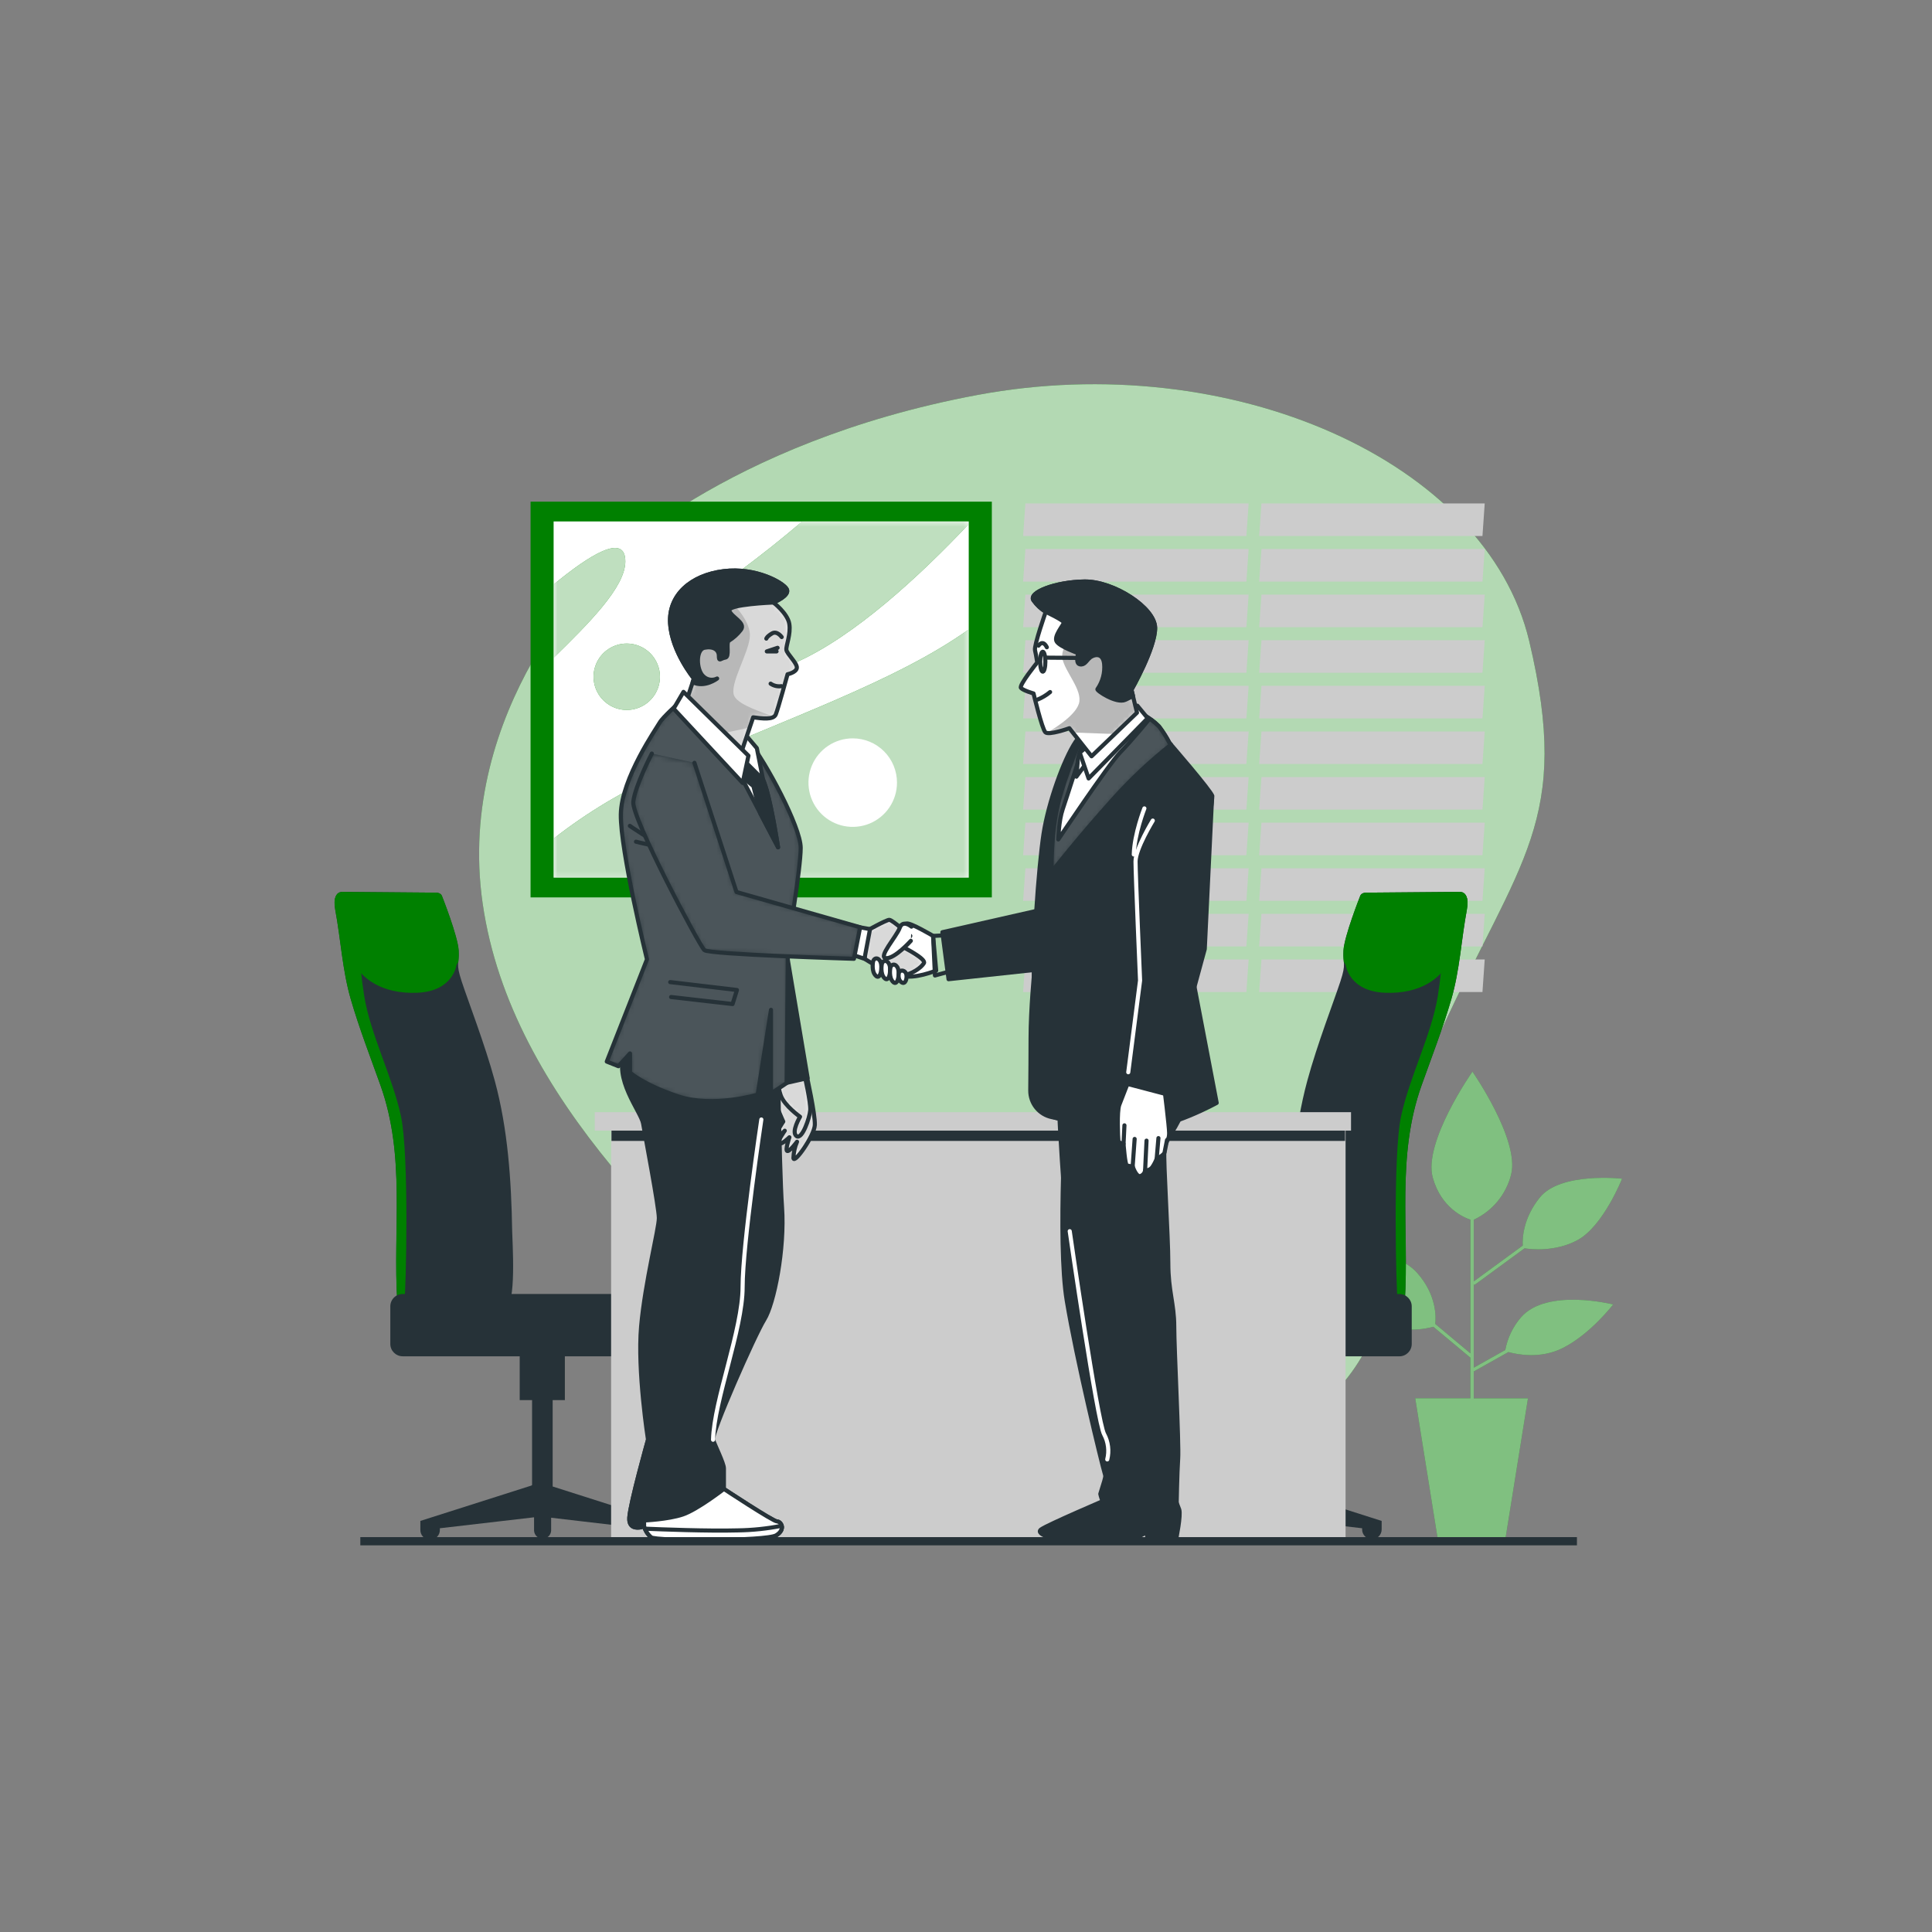 <svg width="376" height="376" viewBox="0 0 376 376" fill="none" xmlns="http://www.w3.org/2000/svg">
<rect x="0" y="0" width="376" height="376" fill="#808080" stroke="none"/>
<path d="M117.442 110.2C117.442 110.2 88.402 137.717 93.943 175.894C99.484 214.072 133.462 243.556 160.203 268.09C186.944 292.623 224.905 295.992 252.29 277.216C279.675 258.44 264.882 234.695 280.355 200.843C295.828 166.991 305.917 159.82 297.615 124.788C289.313 89.757 239.614 67.624 190.145 76.883C140.675 86.142 117.442 110.2 117.442 110.2Z" fill="#008000"/>
<path opacity="0.7" d="M117.442 110.2C117.442 110.2 88.402 137.717 93.943 175.894C99.484 214.072 133.462 243.556 160.203 268.09C186.944 292.623 224.905 295.992 252.29 277.216C279.675 258.44 264.882 234.695 280.355 200.843C295.828 166.991 305.917 159.82 297.615 124.788C289.313 89.757 239.614 67.624 190.145 76.883C140.675 86.142 117.442 110.2 117.442 110.2Z" fill="white"/>
<path d="M242.568 104.316H199.12L199.559 97.981H243.007L242.568 104.316Z" fill="#CCCCCC"/>
<path d="M242.568 113.189H199.12L199.559 106.855H243.007L242.568 113.189Z" fill="#CCCCCC"/>
<path d="M242.568 122.069H199.12L199.559 115.728H243.007L242.568 122.069Z" fill="#CCCCCC"/>
<path d="M242.568 130.943H199.12L199.559 124.602H243.007L242.568 130.943Z" fill="#CCCCCC"/>
<path d="M242.568 139.816H199.12L199.559 133.475H243.007L242.568 139.816Z" fill="#CCCCCC"/>
<path d="M242.568 148.69H199.12L199.559 142.355H243.007L242.568 148.69Z" fill="#CCCCCC"/>
<path d="M242.568 157.563H199.12L199.559 151.229H243.007L242.568 157.563Z" fill="#CCCCCC"/>
<path d="M242.568 166.443H199.12L199.559 160.102H243.007L242.568 166.443Z" fill="#CCCCCC"/>
<path d="M242.568 175.317H199.12L199.559 168.976H243.007L242.568 175.317Z" fill="#CCCCCC"/>
<path d="M242.568 184.19H199.12L199.559 177.849H243.007L242.568 184.19Z" fill="#CCCCCC"/>
<path d="M242.568 193.064H199.12L199.559 186.723H243.007L242.568 193.064Z" fill="#CCCCCC"/>
<path d="M288.512 104.316H245.059L245.498 97.981H288.951L288.512 104.316Z" fill="#CCCCCC"/>
<path d="M288.512 113.19H245.059L245.498 106.855H288.951L288.512 113.19Z" fill="#CCCCCC"/>
<path d="M288.512 122.069H245.059L245.498 115.728H288.951L288.512 122.069Z" fill="#CCCCCC"/>
<path d="M288.512 130.943H245.059L245.498 124.602H288.951L288.512 130.943Z" fill="#CCCCCC"/>
<path d="M288.512 139.816H245.059L245.498 133.475H288.951L288.512 139.816Z" fill="#CCCCCC"/>
<path d="M288.512 148.69H245.059L245.498 142.355H288.951L288.512 148.69Z" fill="#CCCCCC"/>
<path d="M288.512 157.564H245.059L245.498 151.229H288.951L288.512 157.564Z" fill="#CCCCCC"/>
<path d="M288.512 166.443H245.059L245.498 160.102H288.951L288.512 166.443Z" fill="#CCCCCC"/>
<path d="M288.512 175.317H245.059L245.498 168.976H288.951L288.512 175.317Z" fill="#CCCCCC"/>
<path d="M288.512 184.19H245.059L245.498 177.849H288.951L288.512 184.19Z" fill="#CCCCCC"/>
<path d="M288.512 193.064H245.059L245.498 186.723H288.951L288.512 193.064Z" fill="#CCCCCC"/>
<path d="M193.027 97.632H103.256V174.649H193.027V97.632Z" fill="#008000"/>
<path d="M188.533 101.482H107.744V170.799H188.533V101.482Z" fill="white"/>
<mask id="mask0_2541_4951" style="mask-type:luminance" maskUnits="userSpaceOnUse" x="107" y="101" width="82" height="70">
<path d="M188.533 101.482H107.744V170.799H188.533V101.482Z" fill="white"/>
</mask>
<g mask="url(#mask0_2541_4951)">
<path d="M188.533 122.496C174.004 132.832 153.195 139.69 129.053 150.465C121.446 153.805 114.287 158.086 107.744 163.206V170.805H188.533V122.496Z" fill="#008000"/>
<path d="M188.533 101.482H156.113C152.503 104.569 148.238 108.016 143.196 111.709C124.745 125.239 132.741 138.782 154.885 128.927C166.25 123.88 178.901 112.191 188.533 102.006V101.482Z" fill="#008000"/>
<path d="M121.7 109.255C121.7 103.606 114.668 108.052 107.773 113.731V127.995C114.481 121.413 121.7 114.308 121.7 109.255Z" fill="#008000"/>
<path d="M128.439 131.707C128.439 132.985 128.06 134.234 127.35 135.296C126.64 136.359 125.631 137.187 124.45 137.676C123.27 138.165 121.971 138.293 120.717 138.044C119.464 137.794 118.313 137.179 117.409 136.275C116.505 135.372 115.89 134.221 115.641 132.967C115.391 131.714 115.519 130.415 116.008 129.234C116.497 128.053 117.326 127.044 118.388 126.334C119.451 125.624 120.7 125.245 121.978 125.245C123.691 125.245 125.335 125.926 126.547 127.138C127.758 128.35 128.439 129.993 128.439 131.707Z" fill="#008000"/>
<path opacity="0.75" d="M188.533 122.496C174.004 132.832 153.195 139.69 129.053 150.465C121.446 153.805 114.287 158.086 107.744 163.206V170.805H188.533V122.496Z" fill="white"/>
<path opacity="0.75" d="M188.533 101.482H156.113C152.503 104.569 148.238 108.016 143.196 111.709C124.745 125.239 132.741 138.782 154.885 128.927C166.25 123.88 178.901 112.191 188.533 102.006V101.482Z" fill="white"/>
<g opacity="0.75">
<path d="M121.701 109.255C121.701 103.606 114.669 108.052 107.774 113.731V127.995C114.482 121.413 121.701 114.308 121.701 109.255Z" fill="white"/>
</g>
<path opacity="0.75" d="M128.439 131.707C128.439 132.985 128.06 134.234 127.35 135.296C126.64 136.359 125.631 137.187 124.45 137.676C123.27 138.165 121.971 138.293 120.717 138.044C119.464 137.794 118.313 137.179 117.409 136.275C116.505 135.372 115.89 134.221 115.641 132.967C115.391 131.714 115.519 130.415 116.008 129.234C116.497 128.053 117.326 127.044 118.388 126.334C119.451 125.624 120.7 125.245 121.978 125.245C123.691 125.245 125.335 125.926 126.547 127.138C127.758 128.35 128.439 129.993 128.439 131.707Z" fill="white"/>
</g>
<path d="M174.57 152.312C174.57 154.016 174.064 155.682 173.117 157.098C172.17 158.515 170.825 159.619 169.25 160.271C167.676 160.923 165.943 161.093 164.272 160.761C162.601 160.428 161.066 159.607 159.861 158.401C158.656 157.196 157.836 155.66 157.505 153.989C157.173 152.317 157.344 150.585 157.997 149.011C158.65 147.437 159.755 146.091 161.173 145.146C162.59 144.2 164.257 143.695 165.961 143.697C167.092 143.697 168.212 143.92 169.257 144.353C170.302 144.786 171.251 145.42 172.05 146.22C172.85 147.02 173.484 147.97 173.916 149.015C174.348 150.06 174.57 151.181 174.57 152.312Z" fill="white"/>
<path d="M296.008 256.382C294.447 258.193 293.393 260.385 292.952 262.735L286.822 266.17V249.927L286.942 250.09L296.706 242.943C297.94 243.135 302.68 243.677 307 241.348C312.017 238.647 315.681 229.395 315.681 229.395C315.681 229.395 303.721 228.041 299.672 233.058C296.387 237.125 296.273 241.066 296.351 242.407L286.822 249.38V237.378C288.607 236.547 290.184 235.329 291.44 233.813C292.696 232.297 293.599 230.521 294.083 228.613C295.816 221.863 286.563 208.561 286.563 208.561C286.563 208.561 276.938 222.254 278.845 229.196C280.481 235.074 284.861 236.939 286.178 237.372V263.391L279.32 257.658C279.476 256.286 279.603 251.997 275.783 247.701C271.15 242.492 258.812 242.889 258.812 242.889C258.812 242.889 264.015 253.302 268.437 256.773C272.311 259.781 277.66 258.578 278.947 258.211L286.166 264.227V272.138H275.428L279.813 299.547H292.97L297.368 272.144H286.822V266.91L293.56 263.132C295.196 263.59 299.774 264.528 304.106 262.362C309.52 259.661 313.942 253.874 313.942 253.874C313.942 253.874 301.026 250.595 296.008 256.382Z" fill="#008000"/>
<path opacity="0.5" d="M296.008 256.382C294.447 258.193 293.393 260.385 292.952 262.735L286.822 266.17V249.927L286.942 250.09L296.706 242.943C297.94 243.135 302.68 243.677 307 241.348C312.017 238.647 315.681 229.395 315.681 229.395C315.681 229.395 303.721 228.041 299.672 233.058C296.387 237.125 296.273 241.066 296.351 242.407L286.822 249.38V237.378C288.607 236.547 290.184 235.329 291.44 233.813C292.696 232.297 293.599 230.521 294.083 228.613C295.816 221.863 286.563 208.561 286.563 208.561C286.563 208.561 276.938 222.254 278.845 229.196C280.481 235.074 284.861 236.939 286.178 237.372V263.391L279.32 257.658C279.476 256.286 279.603 251.997 275.783 247.701C271.15 242.492 258.812 242.889 258.812 242.889C258.812 242.889 264.015 253.302 268.437 256.773C272.311 259.781 277.66 258.578 278.947 258.211L286.166 264.227V272.138H275.428L279.813 299.547H292.97L297.368 272.144H286.822V266.91L293.56 263.132C295.196 263.59 299.774 264.528 304.106 262.362C309.52 259.661 313.942 253.874 313.942 253.874C313.942 253.874 301.026 250.595 296.008 256.382Z" fill="white"/>
<path d="M283.849 173.572L266.144 173.723C266.144 173.723 264.941 173.572 264.682 174.45C264.682 174.45 261.608 182.211 261.464 184.991C261.319 187.77 262.065 187.331 260.862 191.007C259.659 194.682 256.326 203.297 254.425 210.324C251.868 219.763 251.201 229.786 251.038 239.532C251.038 241.096 250.076 254.572 252.512 254.572C254.533 254.572 273.165 257.044 273.388 253.453C274.284 239.135 271.697 225.147 276.666 211.226C278.597 205.812 280.811 200.109 282.454 194.454C284.096 188.799 284.379 182.915 285.462 177.128C286.19 173.133 283.849 173.572 283.849 173.572Z" fill="#263238"/>
<path d="M285.588 175.329C285.413 173.283 283.849 173.572 283.849 173.572L266.144 173.723C266.144 173.723 264.941 173.572 264.682 174.451C264.682 174.451 261.608 182.211 261.464 184.991C261.42 185.725 261.44 186.462 261.524 187.192L261.897 187.794C261.897 187.794 262.498 192.914 269.507 193.208C276.516 193.503 280.486 190.279 281.948 187.192C283.41 184.106 284 179.143 285.167 176.213C285.292 175.912 285.433 175.616 285.588 175.329Z" fill="#008000"/>
<path d="M281.479 181.044C280.276 185.321 281.004 186.507 279.819 193.87C278.634 201.234 274.356 209.512 272.69 217.146C271.023 224.78 271.745 251.582 271.98 252.773C272.073 253.404 272.107 254.042 272.082 254.68C272.882 254.379 273.364 253.97 273.4 253.41C274.296 239.092 271.709 225.105 276.679 211.184C278.61 205.77 280.824 200.067 282.466 194.412C284.108 188.757 284.391 182.873 285.474 177.085C285.925 174.679 285.215 173.891 284.596 173.656C283.25 175.978 282.203 178.46 281.479 181.044Z" fill="#008000"/>
<path d="M247.279 289.11L247.158 289.013V272.481H249.535V262.031H240.751V272.481H243.121V289.296L222.102 295.998V297.658C222.102 298.162 222.302 298.646 222.658 299.003C223.015 299.359 223.498 299.559 224.003 299.559C224.507 299.559 224.99 299.359 225.347 299.003C225.703 298.646 225.904 298.162 225.904 297.658V297.424L243.482 295.378V297.899C243.482 298.339 243.657 298.762 243.969 299.073C244.28 299.384 244.702 299.559 245.143 299.559C245.583 299.559 246.006 299.384 246.317 299.073C246.628 298.762 246.803 298.339 246.803 297.899V295.294L265.092 297.424V297.658C265.092 298.162 265.292 298.646 265.649 299.003C266.005 299.359 266.489 299.559 266.993 299.559C267.497 299.559 267.981 299.359 268.337 299.003C268.694 298.646 268.894 298.162 268.894 297.658V295.998L247.279 289.11Z" fill="#263238"/>
<path d="M272.341 251.84H220.14C218.811 251.84 217.733 252.918 217.733 254.247V261.556C217.733 262.885 218.811 263.963 220.14 263.963H272.341C273.67 263.963 274.747 262.885 274.747 261.556V254.247C274.747 252.918 273.67 251.84 272.341 251.84Z" fill="#263238"/>
<path d="M66.859 173.572L84.564 173.723C84.564 173.723 85.767 173.572 86.032 174.45C86.032 174.45 89.106 182.211 89.25 184.991C89.395 187.77 88.649 187.331 89.852 191.007C91.055 194.682 94.388 203.297 96.289 210.324C98.852 219.763 99.514 229.786 99.676 239.532C99.676 241.096 100.639 254.572 98.202 254.572C96.187 254.572 77.555 257.044 77.327 253.453C76.436 239.135 79.017 225.147 74.048 211.226C72.117 205.812 69.903 200.109 68.267 194.454C66.63 188.799 66.341 182.915 65.259 177.128C64.549 173.133 66.859 173.572 66.859 173.572Z" fill="#263238"/>
<path d="M65.15 175.329C65.325 173.283 66.883 173.572 66.883 173.572L84.588 173.723C84.588 173.723 85.791 173.572 86.056 174.451C86.056 174.451 89.13 182.211 89.275 184.991C89.314 185.725 89.292 186.462 89.208 187.192L88.835 187.794C88.835 187.794 88.234 192.914 81.225 193.208C74.216 193.503 70.228 190.279 68.76 187.186C67.292 184.094 66.715 179.137 65.541 176.207C65.428 175.907 65.298 175.614 65.15 175.329Z" fill="#008000"/>
<path d="M69.229 181.044C70.432 185.321 69.704 186.507 70.889 193.87C72.074 201.234 76.358 209.512 78.018 217.146C79.678 224.78 78.987 251.582 78.728 252.773C78.638 253.404 78.603 254.042 78.626 254.68C77.832 254.379 77.344 253.97 77.308 253.41C76.418 239.092 78.999 225.105 74.029 211.184C72.098 205.77 69.884 200.067 68.248 194.412C66.612 188.757 66.323 182.873 65.24 177.085C64.795 174.679 65.505 173.891 66.118 173.656C67.465 175.977 68.51 178.459 69.229 181.044Z" fill="#008000"/>
<path d="M103.43 289.11L103.55 289.013V272.481H101.144V262.031H109.933V272.481H107.557V289.296L128.577 295.998V297.658C128.577 298.162 128.377 298.646 128.02 299.003C127.664 299.359 127.18 299.559 126.676 299.559C126.172 299.559 125.688 299.359 125.332 299.003C124.975 298.646 124.775 298.162 124.775 297.658V297.424L107.262 295.378V297.899C107.237 298.323 107.051 298.721 106.741 299.012C106.432 299.303 106.024 299.465 105.599 299.465C105.174 299.465 104.766 299.303 104.457 299.012C104.147 298.721 103.961 298.323 103.936 297.899V295.294L85.605 297.424V297.658C85.619 297.916 85.581 298.175 85.492 298.418C85.403 298.661 85.266 298.883 85.088 299.071C84.911 299.259 84.696 299.409 84.459 299.511C84.221 299.613 83.965 299.666 83.707 299.666C83.448 299.666 83.192 299.613 82.955 299.511C82.717 299.409 82.503 299.259 82.325 299.071C82.147 298.883 82.01 298.661 81.921 298.418C81.832 298.175 81.794 297.916 81.809 297.658V295.998L103.43 289.11Z" fill="#263238"/>
<path d="M78.367 263.957H130.568C131.897 263.957 132.975 262.879 132.975 261.55V254.241C132.975 252.912 131.897 251.834 130.568 251.834H78.367C77.038 251.834 75.961 252.912 75.961 254.241V261.55C75.961 262.879 77.038 263.957 78.367 263.957Z" fill="#263238"/>
<path d="M261.873 217.796H118.933V299.95H261.873V217.796Z" fill="#CCCCCC"/>
<path d="M261.766 219.769H119.006V222.043H261.766V219.769Z" fill="#263238"/>
<path d="M262.932 216.448H115.751V220.04H262.932V216.448Z" fill="#CCCCCC"/>
<path d="M156.991 209.313C156.991 209.313 158.675 216.839 158.579 218.939C158.483 221.038 154.518 226.663 154.416 225.376C154.45 224.285 154.686 223.21 155.114 222.206C155.114 222.206 153.724 224.089 153.231 224.01C152.737 223.932 153.628 221.333 153.628 221.333C153.628 221.333 152.142 222.819 151.643 222.536C151.143 222.254 152.731 220.058 152.731 220.058C152.731 220.058 150.927 221.941 150.854 221.345C150.782 220.75 152.437 218.277 152.437 218.277C152.437 218.277 150.752 214.71 150.632 213.224C150.643 212.186 150.989 211.179 151.618 210.354L156.991 209.313Z" fill="white"/>
<mask id="mask1_2541_4951" style="mask-type:luminance" maskUnits="userSpaceOnUse" x="150" y="209" width="9" height="17">
<path d="M156.99 209.313C156.99 209.313 158.674 216.839 158.578 218.939C158.482 221.038 154.517 226.663 154.415 225.376C154.449 224.285 154.685 223.21 155.113 222.205C155.113 222.205 153.723 224.088 153.23 224.01C152.736 223.932 153.627 221.333 153.627 221.333C153.627 221.333 152.141 222.819 151.642 222.536C151.142 222.254 152.73 220.058 152.73 220.058C152.73 220.058 150.926 221.941 150.853 221.345C150.781 220.75 152.436 218.277 152.436 218.277C152.436 218.277 150.751 214.709 150.631 213.224C150.642 212.186 150.988 211.179 151.617 210.354L156.99 209.313Z" fill="white"/>
</mask>
<g mask="url(#mask1_2541_4951)">
<path d="M156.99 209.313C156.99 209.313 158.674 216.839 158.578 218.939C158.482 221.038 154.517 226.663 154.415 225.376C154.449 224.285 154.685 223.21 155.113 222.205C155.113 222.205 153.723 224.088 153.23 224.01C152.736 223.932 153.627 221.333 153.627 221.333C153.627 221.333 152.141 222.819 151.642 222.536C151.142 222.254 152.73 220.058 152.73 220.058C152.73 220.058 150.926 221.941 150.853 221.345C150.781 220.75 152.436 218.277 152.436 218.277C152.436 218.277 150.751 214.709 150.631 213.224C150.642 212.186 150.988 211.179 151.617 210.354L156.99 209.313Z" fill="#D9D9D9"/>
</g>
<path d="M156.991 209.313C156.991 209.313 158.675 216.839 158.579 218.939C158.483 221.038 154.518 226.663 154.416 225.376C154.45 224.285 154.686 223.21 155.114 222.206C155.114 222.206 153.724 224.089 153.231 224.01C152.737 223.932 153.628 221.333 153.628 221.333C153.628 221.333 152.142 222.819 151.643 222.536C151.143 222.254 152.731 220.058 152.731 220.058C152.731 220.058 150.927 221.941 150.854 221.345C150.782 220.75 152.437 218.277 152.437 218.277C152.437 218.277 150.752 214.71 150.632 213.224C150.643 212.186 150.989 211.179 151.618 210.354L156.991 209.313Z" stroke="#263238" stroke-width="0.8" stroke-linecap="round" stroke-linejoin="round"/>
<path d="M156.593 209.313C156.593 209.313 157.797 214.565 157.688 216.051C157.58 217.537 156.1 221.893 155.011 221.099C153.922 220.304 155.703 217.339 155.703 217.339C155.703 217.339 152.647 215.191 151.943 213.175C151.239 211.16 151.642 210.306 151.642 210.306L156.593 209.313Z" fill="white"/>
<mask id="mask2_2541_4951" style="mask-type:luminance" maskUnits="userSpaceOnUse" x="151" y="209" width="7" height="13">
<path d="M156.593 209.313C156.593 209.313 157.797 214.565 157.688 216.051C157.58 217.537 156.1 221.893 155.011 221.099C153.922 220.304 155.703 217.339 155.703 217.339C155.703 217.339 152.647 215.191 151.943 213.175C151.239 211.16 151.642 210.306 151.642 210.306L156.593 209.313Z" fill="white"/>
</mask>
<g mask="url(#mask2_2541_4951)">
<path d="M156.593 209.313C156.593 209.313 157.797 214.565 157.688 216.051C157.58 217.537 156.1 221.893 155.011 221.099C153.922 220.304 155.703 217.339 155.703 217.339C155.703 217.339 152.647 215.191 151.943 213.175C151.239 211.16 151.642 210.306 151.642 210.306L156.593 209.313Z" fill="#D9D9D9"/>
</g>
<path d="M156.593 209.313C156.593 209.313 157.797 214.565 157.688 216.051C157.58 217.537 156.1 221.893 155.011 221.099C153.922 220.304 155.703 217.339 155.703 217.339C155.703 217.339 152.647 215.191 151.943 213.175C151.239 211.16 151.642 210.306 151.642 210.306L156.593 209.313Z" stroke="#263238" stroke-width="0.8" stroke-linecap="round" stroke-linejoin="round"/>
<path d="M152.966 184.702L157.184 209.818L151.24 211.16L145.296 191.795L152.966 184.702Z" fill="#263238" stroke="#263238" stroke-width="0.8" stroke-linecap="round" stroke-linejoin="round"/>
<path d="M151.239 196.974C151.239 196.974 151.624 226.886 152.195 234.941C152.767 242.997 150.661 253.735 148.748 256.803C146.835 259.872 138.388 279.063 138.774 280.2C139.159 281.337 140.885 284.802 140.885 285.758V289.783C140.885 289.783 150.469 296.112 151.239 296.112C152.009 296.112 152.965 297.646 151.046 298.801C149.127 299.956 127.65 299.95 126.693 299.18C126.062 298.614 125.598 297.886 125.352 297.075C125.352 297.075 122.284 298.224 122.476 295.348C122.669 292.472 126.116 280.2 126.116 280.2C126.116 280.2 124.01 266.772 124.774 258.145C125.538 249.518 128.227 239.159 128.227 237.053C128.227 234.947 125.544 220.942 125.159 218.644C124.774 216.346 119.215 209.818 121.706 204.645C124.197 199.471 126.116 191.217 126.886 190.645C127.656 190.074 138.009 189.683 142.227 190.645C146.444 191.608 151.046 191.602 151.239 196.974Z" fill="#263238" stroke="#263238" stroke-width="0.8" stroke-linecap="round" stroke-linejoin="round"/>
<path d="M132.228 136.682C132.228 136.682 128.95 139.618 128.384 140.634C127.819 141.651 120.936 151.463 120.822 158.478C120.708 165.493 125.912 186.705 125.912 186.705L118.091 206.6L120.353 207.502L122.609 205.018V208.748C122.609 208.748 125.208 211.118 131.982 213.374C138.756 215.63 147.455 213.037 147.455 213.037L150.048 196.529V212.814L153.098 210.781L153.345 183.661C153.345 183.661 155.829 169.096 155.829 165.011C155.829 160.926 148.941 148.167 145.891 144.461C142.841 140.755 137.757 137.687 136.265 136.556C134.773 135.425 132.228 136.682 132.228 136.682Z" fill="#263238"/>
<mask id="mask3_2541_4951" style="mask-type:luminance" maskUnits="userSpaceOnUse" x="118" y="136" width="38" height="79">
<path d="M132.228 136.682C132.228 136.682 128.95 139.618 128.384 140.634C127.819 141.651 120.936 151.463 120.822 158.478C120.708 165.493 125.912 186.705 125.912 186.705L118.091 206.6L120.353 207.502L122.609 205.018V208.748C122.609 208.748 125.208 211.118 131.982 213.374C138.756 215.63 147.455 213.037 147.455 213.037L150.048 196.529V212.814L153.098 210.781L153.345 183.661C153.345 183.661 155.829 169.096 155.829 165.011C155.829 160.926 148.941 148.167 145.891 144.461C142.841 140.755 137.757 137.687 136.265 136.556C134.773 135.425 132.228 136.682 132.228 136.682Z" fill="white"/>
</mask>
<g mask="url(#mask3_2541_4951)">
<path opacity="0.17" d="M132.228 136.682C132.228 136.682 128.95 139.618 128.384 140.634C127.819 141.651 120.936 151.463 120.822 158.478C120.708 165.493 125.912 186.705 125.912 186.705L118.091 206.6L120.353 207.502L122.609 205.018V208.748C122.609 208.748 125.208 211.118 131.982 213.374C138.756 215.63 147.455 213.037 147.455 213.037L150.048 196.529V212.814L153.098 210.781L153.345 183.661C153.345 183.661 155.829 169.096 155.829 165.011C155.829 160.926 148.941 148.167 145.891 144.461C142.841 140.755 137.757 137.687 136.265 136.556C134.773 135.425 132.228 136.682 132.228 136.682Z" fill="white"/>
<path d="M122.579 160.728C122.579 160.728 126.682 163.634 129.413 164.656" stroke="#263238" stroke-width="0.8" stroke-linecap="round" stroke-linejoin="round"/>
<path d="M123.776 163.808C123.776 163.808 128.391 165.011 130.779 165.011" stroke="#263238" stroke-width="0.8" stroke-linecap="round" stroke-linejoin="round"/>
<path d="M130.441 191.133L143.424 192.673L142.57 195.404L130.61 194.039" stroke="#263238" stroke-width="0.8" stroke-linecap="round" stroke-linejoin="round"/>
</g>
<path d="M132.228 136.682C132.228 136.682 128.95 139.618 128.384 140.634C127.819 141.651 120.936 151.463 120.822 158.478C120.708 165.493 125.912 186.705 125.912 186.705L118.091 206.6L120.353 207.502L122.609 205.018V208.748C122.609 208.748 125.208 211.118 131.982 213.374C138.756 215.63 147.455 213.037 147.455 213.037L150.048 196.529V212.814L153.098 210.781L153.345 183.661C153.345 183.661 155.829 169.096 155.829 165.011C155.829 160.926 148.941 148.167 145.891 144.461C142.841 140.755 137.757 137.687 136.265 136.556C134.773 135.425 132.228 136.682 132.228 136.682Z" stroke="#263238" stroke-width="0.8" stroke-linecap="round" stroke-linejoin="round"/>
<path d="M131.549 137.338L144.086 150.892L151.426 164.897C151.426 164.897 149.843 154.507 148.49 151.662C147.136 148.816 141.036 141.766 140.35 140.183C139.664 138.601 131.549 137.338 131.549 137.338Z" fill="white" stroke="#263238" stroke-width="0.8" stroke-linecap="round" stroke-linejoin="round"/>
<path d="M147.954 158.291L151.425 164.909C151.425 164.909 150.349 157.828 149.206 153.767L148.49 151.692C147.529 150.006 146.438 148.397 145.229 146.879L143.262 146.488L144.086 150.916L146.625 152.991L147.954 158.291Z" fill="#263238" stroke="#263238" stroke-width="0.8" stroke-linecap="round" stroke-linejoin="round"/>
<path d="M144.609 142.445L145.259 143.197L147.298 145.604L148.501 151.716L143.273 146.5C143.273 146.5 143.959 143.354 144.609 142.445Z" fill="white" stroke="#263238" stroke-width="0.8" stroke-linecap="round" stroke-linejoin="round"/>
<path d="M150.523 117.256C150.523 117.256 153.266 119.362 153.609 121.395C153.952 123.429 152.929 125.691 153.043 126.479C153.158 127.267 155.185 129.078 155.077 129.98C154.968 130.883 153.272 131.219 153.272 131.219C153.272 131.219 151.431 137.921 150.98 139.04C150.529 140.159 148.267 139.828 146.576 139.606L143.526 148.63L133.467 136.796L135.049 132.05C135.049 132.05 130.76 126.858 130.417 121.323C130.074 115.788 134.484 111.95 140.807 111.162C147.13 110.374 152.442 113.418 153.115 114.663C153.789 115.909 150.523 117.256 150.523 117.256Z" fill="white"/>
<mask id="mask4_2541_4951" style="mask-type:luminance" maskUnits="userSpaceOnUse" x="130" y="111" width="26" height="38">
<path d="M150.524 117.256C150.524 117.256 153.267 119.362 153.61 121.395C153.953 123.429 152.93 125.691 153.044 126.479C153.159 127.267 155.186 129.078 155.078 129.98C154.969 130.883 153.273 131.22 153.273 131.22C153.273 131.22 151.432 137.921 150.981 139.04C150.53 140.159 148.268 139.828 146.577 139.606L143.527 148.63L133.468 136.796L135.05 132.05C135.05 132.05 130.761 126.858 130.418 121.323C130.075 115.788 134.485 111.95 140.808 111.162C147.131 110.374 152.443 113.418 153.116 114.664C153.79 115.909 150.524 117.256 150.524 117.256Z" fill="white"/>
</mask>
<g mask="url(#mask4_2541_4951)">
<path d="M150.523 117.256C150.523 117.256 153.266 119.362 153.609 121.395C153.952 123.429 152.929 125.691 153.043 126.479C153.158 127.267 155.185 129.078 155.077 129.98C154.968 130.883 153.272 131.22 153.272 131.22C153.272 131.22 151.431 137.921 150.98 139.04C150.529 140.159 148.267 139.828 146.576 139.606L143.526 148.63L133.467 136.796L135.049 132.05C135.049 132.05 130.76 126.858 130.417 121.323C130.074 115.788 134.484 111.95 140.807 111.162C147.13 110.374 152.442 113.418 153.115 114.664C153.789 115.909 150.523 117.256 150.523 117.256Z" fill="#D9D9D9"/>
<path d="M138.804 143.089C140.5 142.746 143.346 142.157 145.909 141.579L146.57 139.618C147.978 139.804 149.783 140.069 150.601 139.498C148.676 138.703 143.911 137.314 142.937 135.527C141.733 133.307 145.945 126.846 145.945 123.615C145.945 120.385 141.908 116.751 141.908 116.751C139.965 114.904 136.421 114.345 133.275 114.345C132.285 115.209 131.509 116.293 131.01 117.51C130.511 118.726 130.302 120.042 130.399 121.353C130.742 126.888 135.032 132.08 135.032 132.08L133.449 136.826L138.804 143.089Z" fill="#B8B8B8"/>
</g>
<path d="M150.523 117.256C150.523 117.256 153.266 119.362 153.609 121.395C153.952 123.429 152.929 125.691 153.043 126.479C153.158 127.267 155.185 129.078 155.077 129.98C154.968 130.883 153.272 131.219 153.272 131.219C153.272 131.219 151.431 137.921 150.98 139.04C150.529 140.159 148.267 139.828 146.576 139.606L143.526 148.63L133.467 136.796L135.049 132.05C135.049 132.05 130.76 126.858 130.417 121.323C130.074 115.788 134.484 111.95 140.807 111.162C147.13 110.374 152.442 113.418 153.115 114.663C153.789 115.909 150.523 117.256 150.523 117.256Z" stroke="#263238" stroke-width="0.8" stroke-linecap="round" stroke-linejoin="round"/>
<path d="M150.523 117.256C150.523 117.256 153.796 115.903 153.116 114.663C152.436 113.424 147.13 110.368 140.807 111.162C134.484 111.956 130.081 115.788 130.417 121.323C130.754 126.858 135.05 132.05 135.05 132.05L134.809 132.772C137.149 133.915 139.568 132.05 139.568 132.05C139.126 132.272 138.625 132.349 138.137 132.268C137.65 132.186 137.2 131.952 136.855 131.598C135.501 130.359 135.387 126.407 137.083 126.064C138.78 125.721 139.905 126.407 139.905 127.646C139.905 128.885 140.242 128.097 141.15 127.983C142.058 127.869 141.258 125.161 141.824 124.71C142.738 124.144 143.541 123.417 144.194 122.562C145.211 121.209 142.275 120.084 141.938 118.839C141.601 117.593 150.523 117.256 150.523 117.256Z" fill="#263238" stroke="#263238" stroke-width="0.8" stroke-linecap="round" stroke-linejoin="round"/>
<path d="M151.329 126.076L149.235 126.774H151.13" stroke="#263238" stroke-width="0.8" stroke-linecap="round" stroke-linejoin="round"/>
<path d="M152.13 123.982C152.13 123.982 151.233 122.689 150.235 123.284C149.236 123.88 149.14 124.283 149.14 124.283" stroke="#263238" stroke-width="0.8" stroke-linecap="round" stroke-linejoin="round"/>
<path d="M149.976 133.054C150.588 133.473 151.336 133.645 152.069 133.536" stroke="#263238" stroke-width="0.8" stroke-linecap="round" stroke-linejoin="round"/>
<path d="M133.016 134.649L145.661 147.072L144.536 152.378L131.097 137.921L133.016 134.649Z" fill="white" stroke="#263238" stroke-width="0.8" stroke-linecap="round" stroke-linejoin="round"/>
<path d="M181.595 182.145C181.595 182.145 177.144 179.498 176.422 179.738C175.7 179.979 168.721 185.033 169.202 186.236C169.684 187.439 173.414 189.003 175.579 189.845C177.745 190.688 182.197 188.883 182.197 188.883L181.595 182.145Z" fill="white" stroke="#263238" stroke-width="0.8" stroke-linecap="round" stroke-linejoin="round"/>
<path d="M168.625 181.182C168.625 181.182 172.475 179.017 173.076 179.017C173.678 179.017 177.167 182.145 177.167 182.145L175.724 184.311C175.724 184.311 180.296 186.597 179.814 187.439C179.333 188.281 177.528 189.605 175.603 189.845C173.678 190.086 168.264 186.597 168.264 186.597L168.625 181.182Z" fill="white"/>
<mask id="mask5_2541_4951" style="mask-type:luminance" maskUnits="userSpaceOnUse" x="168" y="179" width="12" height="11">
<path d="M168.626 181.182C168.626 181.182 172.476 179.017 173.077 179.017C173.679 179.017 177.168 182.145 177.168 182.145L175.724 184.311C175.724 184.311 180.297 186.597 179.815 187.439C179.334 188.281 177.529 189.605 175.604 189.845C173.679 190.086 168.265 186.597 168.265 186.597L168.626 181.182Z" fill="white"/>
</mask>
<g mask="url(#mask5_2541_4951)">
<path d="M168.626 181.182C168.626 181.182 172.476 179.017 173.077 179.017C173.679 179.017 177.168 182.145 177.168 182.145L175.724 184.311C175.724 184.311 180.297 186.597 179.815 187.439C179.334 188.281 177.529 189.605 175.604 189.845C173.679 190.086 168.265 186.597 168.265 186.597L168.626 181.182Z" fill="#D9D9D9"/>
</g>
<path d="M168.625 181.182C168.625 181.182 172.475 179.017 173.076 179.017C173.678 179.017 177.167 182.145 177.167 182.145L175.724 184.311C175.724 184.311 180.296 186.597 179.814 187.439C179.333 188.281 177.528 189.605 175.603 189.845C173.678 190.086 168.264 186.597 168.264 186.597L168.625 181.182Z" stroke="#263238" stroke-width="0.8" stroke-linecap="round" stroke-linejoin="round"/>
<path d="M165.954 180.22L169.323 180.821L168.24 186.597L165.353 185.634L165.954 180.22Z" fill="white" stroke="#263238" stroke-width="0.8" stroke-linecap="round" stroke-linejoin="round"/>
<path d="M126.856 146.651C126.856 146.651 123.607 152.907 123.247 156.035C122.886 159.164 136.121 184.07 137.083 184.912C138.046 185.755 166.195 186.597 166.195 186.597L167.398 180.46L143.334 173.602L135.152 148.455" fill="#263238"/>
<mask id="mask6_2541_4951" style="mask-type:luminance" maskUnits="userSpaceOnUse" x="123" y="146" width="45" height="41">
<path d="M126.856 146.651C126.856 146.651 123.607 152.907 123.247 156.035C122.886 159.164 136.121 184.07 137.083 184.912C138.046 185.755 166.195 186.597 166.195 186.597L167.398 180.46L143.334 173.602L135.152 148.455" fill="white"/>
</mask>
<g mask="url(#mask6_2541_4951)">
<path opacity="0.17" d="M126.856 146.651C126.856 146.651 123.607 152.907 123.247 156.035C122.886 159.164 136.121 184.07 137.083 184.912C138.046 185.755 166.195 186.597 166.195 186.597L167.398 180.46L143.334 173.602L135.152 148.455" fill="white"/>
</g>
<path d="M126.856 146.651C126.856 146.651 123.607 152.907 123.247 156.035C122.886 159.164 136.121 184.07 137.083 184.912C138.046 185.755 166.195 186.597 166.195 186.597L167.398 180.46L143.334 173.602L135.152 148.455" stroke="#263238" stroke-width="0.8" stroke-linecap="round" stroke-linejoin="round"/>
<path d="M177.384 180.34C177.384 180.34 175.699 178.896 175.098 180.581C174.496 182.265 170.766 186.356 172.451 186.476C174.135 186.597 177.264 183.107 177.264 183.107" fill="white"/>
<path d="M177.384 180.34C177.384 180.34 175.699 178.896 175.098 180.581C174.496 182.265 170.766 186.356 172.451 186.476C174.135 186.597 177.264 183.107 177.264 183.107" stroke="#263238" stroke-width="0.8" stroke-linecap="round" stroke-linejoin="round"/>
<path d="M169.925 187.078C169.925 187.078 169.492 189.105 170.527 189.966C171.254 190.567 171.664 188.883 171.489 187.68C171.315 186.476 170.286 186.115 169.925 187.078Z" fill="white" stroke="#263238" stroke-width="0.8" stroke-linecap="round" stroke-linejoin="round"/>
<path d="M171.633 187.559C171.633 187.559 171.2 189.587 172.235 190.447C172.962 191.049 173.372 189.364 173.197 188.161C173.023 186.958 171.97 186.597 171.633 187.559Z" fill="white" stroke="#263238" stroke-width="0.8" stroke-linecap="round" stroke-linejoin="round"/>
<path d="M173.293 188.281C173.293 188.281 172.86 190.309 173.895 191.169C174.623 191.77 175.032 190.086 174.857 188.883C174.683 187.68 173.654 187.319 173.293 188.281Z" fill="white" stroke="#263238" stroke-width="0.8" stroke-linecap="round" stroke-linejoin="round"/>
<path d="M174.96 189.262C174.96 189.262 174.563 190.628 175.514 191.205C176.181 191.614 176.56 190.477 176.398 189.665C176.236 188.853 175.291 188.612 174.96 189.262Z" fill="white" stroke="#263238" stroke-width="0.8" stroke-linecap="round" stroke-linejoin="round"/>
<path d="M181.596 182.145L181.957 189.845L184.604 189.123L184.002 182.025L181.596 182.145Z" stroke="#263238" stroke-width="0.8" stroke-linecap="round" stroke-linejoin="round"/>
<path d="M183.4 181.423L184.604 190.567L204.697 188.402L205.178 176.49L183.4 181.423Z" fill="#263238" stroke="#263238" stroke-width="0.8" stroke-linecap="round" stroke-linejoin="round"/>
<path d="M148.17 217.874C148.17 217.874 144.525 242.227 144.525 250.475C144.525 258.723 138.966 272.529 138.773 280.2" stroke="white" stroke-width="0.8" stroke-linecap="round" stroke-linejoin="round"/>
<path d="M126.693 299.168C127.65 299.938 149.127 299.938 151.046 298.789C152.965 297.64 152.002 296.1 151.238 296.1C150.474 296.1 140.885 289.771 140.885 289.771C140.885 289.771 135.705 293.802 132.829 294.759C129.954 295.715 125.352 295.908 125.352 295.908V297.063C125.598 297.874 126.062 298.602 126.693 299.168Z" fill="white" stroke="#263238" stroke-width="0.8" stroke-linecap="round" stroke-linejoin="round"/>
<path d="M151.046 298.801C152.057 298.2 152.25 297.478 152.129 296.942C149.309 297.5 146.443 297.8 143.569 297.839C137.775 297.995 128.661 297.64 125.521 297.508C125.781 298.154 126.193 298.728 126.724 299.18C127.65 299.95 149.127 299.95 151.046 298.801Z" fill="white" stroke="#263238" stroke-width="0.8" stroke-linecap="round" stroke-linejoin="round"/>
<path d="M124.793 297.225L125.353 295.92L126.117 280.2C126.117 280.2 122.663 292.472 122.477 295.348C122.333 297.442 123.921 297.399 124.793 297.225Z" fill="#263238" stroke="#263238" stroke-width="0.8" stroke-linecap="round" stroke-linejoin="round"/>
<path d="M207.615 213.079C207.615 213.079 205.702 241.655 207.615 253.158C209.528 264.66 214.347 284.609 215.093 287.1C215.563 288.587 215.767 290.145 215.694 291.702L226.433 293.236C226.433 293.236 223.172 255.462 223.172 251.052C223.172 246.642 226.818 213.657 226.818 213.657L207.615 213.079Z" fill="#263238" stroke="#263238" stroke-width="0.8" stroke-linecap="round" stroke-linejoin="round"/>
<path d="M215.67 291.702C215.67 291.702 203.975 296.69 202.627 297.646C201.28 298.603 205.509 299.95 210.683 299.95C215.856 299.95 221.042 299.349 221.042 299.349L223.148 298.2L223.34 299.541H228.899C228.899 299.541 229.862 294.939 229.501 293.79C229.227 293.004 228.908 292.234 228.544 291.486L215.67 291.702Z" fill="#263238" stroke="#263238" stroke-width="0.8" stroke-linecap="round" stroke-linejoin="round"/>
<path d="M205.889 210.781C205.889 210.781 206.851 238.202 209.149 247.984C211.447 257.766 215.478 281.541 215.478 284.032C215.493 285.456 215.301 286.874 214.907 288.243L214.137 290.746C214.268 291.343 214.47 291.923 214.738 292.472C214.738 292.472 219.719 293.621 222.98 293.621C225.018 293.603 227.044 293.297 228.996 292.713C228.996 292.713 229.098 286.697 229.291 283.839C229.483 280.982 228.527 262.555 228.527 258.145C228.527 253.735 227.372 251.239 227.372 245.872C227.372 240.506 226.415 226.122 226.608 223.818C226.8 221.514 229.483 219.005 230.061 216.147C230.638 213.29 231.21 210.203 231.21 210.203L205.889 210.781Z" fill="#263238" stroke="#263238" stroke-width="0.8" stroke-linecap="round" stroke-linejoin="round"/>
<path d="M208.187 239.61C208.187 239.61 213.547 276.795 214.888 279.141C215.689 280.638 215.903 282.379 215.49 284.026" stroke="white" stroke-width="0.8" stroke-linecap="round" stroke-linejoin="round"/>
<path d="M201.286 189.111C201.286 189.111 200.57 196.445 200.57 202.052C200.57 205.18 200.54 209.271 200.51 212.231C200.501 213.449 200.917 214.632 201.685 215.577C202.454 216.522 203.527 217.171 204.721 217.411C205.981 217.688 207.264 217.843 208.553 217.874L204.047 189.972C204.047 189.972 202.008 186.525 201.286 189.111Z" fill="#263238" stroke="#263238" stroke-width="0.8" stroke-linecap="round" stroke-linejoin="round"/>
<path d="M222.577 139.143C223.676 139.721 224.678 140.466 225.549 141.35C226.317 142.36 226.997 143.432 227.582 144.557C227.582 144.557 235.734 153.954 235.927 154.911C236.119 155.867 231.324 186.073 231.324 186.073L236.787 214.643C236.787 214.643 227.967 219.534 221.254 219.823C216.531 220.028 209.426 218.518 205.612 217.603C204.853 217.423 204.17 217.009 203.659 216.42C203.149 215.83 202.836 215.095 202.766 214.319C202.393 210.3 201.696 202.287 201.286 194.7C200.817 185.887 202.153 168.428 203.091 162.292C204.03 156.156 207.026 147.818 209.324 144.364C211.622 140.911 217.957 137.338 222.577 139.143Z" fill="#263238" stroke="#263238" stroke-width="0.8" stroke-linecap="round" stroke-linejoin="round"/>
<path d="M227.582 144.557C227.002 143.448 226.33 142.389 225.573 141.392C224.702 140.508 223.699 139.763 222.601 139.185C218.774 137.675 213.769 139.864 210.863 142.632C210.478 143.486 207.446 150.404 206.009 156.059C204.474 162.075 204.667 169.68 204.667 169.68C204.667 169.68 209.75 163.158 216.651 155.488C220.096 151.654 223.86 148.118 227.901 144.918L227.582 144.557Z" fill="#263238"/>
<mask id="mask7_2541_4951" style="mask-type:luminance" maskUnits="userSpaceOnUse" x="204" y="138" width="24" height="32">
<path d="M227.583 144.557C227.003 143.448 226.331 142.389 225.574 141.393C224.703 140.508 223.7 139.763 222.602 139.185C218.775 137.675 213.77 139.864 210.864 142.632C210.479 143.486 207.447 150.405 206.009 156.06C204.475 162.076 204.668 169.68 204.668 169.68C204.668 169.68 209.751 163.158 216.652 155.488C220.097 151.654 223.861 148.118 227.902 144.918L227.583 144.557Z" fill="white"/>
</mask>
<g mask="url(#mask7_2541_4951)">
<path opacity="0.17" d="M227.583 144.557C227.003 143.448 226.331 142.389 225.574 141.393C224.703 140.508 223.7 139.763 222.602 139.185C218.775 137.675 213.77 139.864 210.864 142.632C210.479 143.486 207.447 150.405 206.009 156.06C204.475 162.076 204.668 169.68 204.668 169.68C204.668 169.68 209.751 163.158 216.652 155.488C220.097 151.654 223.861 148.118 227.902 144.918L227.583 144.557Z" fill="white"/>
</g>
<path d="M227.582 144.557C227.002 143.448 226.33 142.389 225.573 141.392C224.702 140.508 223.699 139.763 222.601 139.185C218.774 137.675 213.769 139.864 210.863 142.632C210.478 143.486 207.446 150.404 206.009 156.059C204.474 162.075 204.667 169.68 204.667 169.68C204.667 169.68 209.75 163.158 216.651 155.488C220.096 151.654 223.86 148.118 227.901 144.918L227.582 144.557Z" stroke="#263238" stroke-width="0.8" stroke-linecap="round" stroke-linejoin="round"/>
<path d="M210.207 147.042C210.207 147.042 207.614 155.169 206.826 157.467C206.038 159.765 205.96 163.369 205.96 163.369C205.96 163.369 215.67 148.84 218.04 146.398C220.41 143.955 223.509 140.141 223.509 140.141L221.421 139.54L210.207 147.042Z" fill="white" stroke="#263238" stroke-width="0.8" stroke-linecap="round" stroke-linejoin="round"/>
<path d="M210.924 144.094C210.924 144.094 209.775 147.475 209.775 147.703C209.775 147.932 209.486 151.157 209.486 151.157L213.583 145.616L210.924 144.094Z" fill="white" stroke="#263238" stroke-width="0.8" stroke-linecap="round" stroke-linejoin="round"/>
<path d="M221.35 137.338L210.136 146.47L211.862 151.499L223.365 139.78L221.35 137.338Z" fill="white" stroke="#263238" stroke-width="0.8" stroke-linecap="round" stroke-linejoin="round"/>
<path d="M219.9 209.77C219.9 209.77 218.306 213.735 217.831 215.034C217.355 216.334 217.596 221.423 217.656 221.959C217.716 222.494 218.661 222.609 218.661 222.609C218.661 222.609 218.956 226.687 219.311 226.82C219.68 226.912 220.056 226.97 220.436 226.994C220.436 226.994 221.085 229.07 221.916 228.889C222.165 228.813 222.387 228.666 222.555 228.467C222.722 228.267 222.828 228.023 222.86 227.764C223.133 227.79 223.408 227.743 223.657 227.629C223.906 227.515 224.121 227.338 224.28 227.115C224.618 226.617 224.897 226.082 225.11 225.52C225.11 225.52 226.53 224.81 226.644 224.275C226.758 223.74 227.119 221.869 227.119 221.869C227.119 221.869 227.535 221.748 227.535 220.509C227.535 219.27 226.59 211.635 226.59 211.635L219.9 209.77Z" fill="white" stroke="#263238" stroke-width="0.8" stroke-linecap="round" stroke-linejoin="round"/>
<path d="M218.66 222.609L218.835 219.011" stroke="#263238" stroke-width="0.8" stroke-linecap="round" stroke-linejoin="round"/>
<path d="M220.436 226.982L220.821 221.658" stroke="#263238" stroke-width="0.8" stroke-linecap="round" stroke-linejoin="round"/>
<path d="M222.859 227.752L223.136 221.989" stroke="#263238" stroke-width="0.8" stroke-linecap="round" stroke-linejoin="round"/>
<path d="M225.109 225.508L225.452 221.496" stroke="#263238" stroke-width="0.8" stroke-linecap="round" stroke-linejoin="round"/>
<path d="M231.589 152.294L235.902 154.88L234.465 184.702L226.794 212.887L219.509 210.974L221.807 188.714L220.658 166.281C220.658 166.281 222.288 161.053 226.024 158.177" fill="#263238"/>
<path d="M231.589 152.294L235.902 154.88L234.465 184.702L226.794 212.887L219.509 210.974L221.807 188.714L220.658 166.281C220.658 166.281 222.288 161.053 226.024 158.177" stroke="#263238" stroke-width="0.8" stroke-linecap="round" stroke-linejoin="round"/>
<path d="M222.715 157.329C222.715 157.329 220.753 162.31 220.657 166.293" stroke="white" stroke-width="0.8" stroke-linecap="round" stroke-linejoin="round"/>
<path d="M224.351 159.699C224.351 159.699 220.994 165.18 220.994 167.658C220.994 170.137 221.878 190.82 221.878 190.82L219.58 208.675" stroke="white" stroke-width="0.8" stroke-linecap="round" stroke-linejoin="round"/>
<path d="M203.518 119.067C203.518 119.067 201.214 125.612 201.43 126.551C201.647 127.489 201.864 128.921 201.864 128.921C201.864 128.921 198.254 133.379 198.699 133.884C199.144 134.39 201.142 134.961 201.142 134.961C201.142 134.961 202.796 141.868 203.446 142.511C204.096 143.155 208.12 141.723 208.12 141.723L212.434 147.186L221.277 138.703L220.2 134.245C220.2 134.245 224.875 126.046 224.803 122.159C224.73 118.273 216.753 113.099 211.068 113.171C205.383 113.244 200.065 115.331 201.142 116.841C201.776 117.735 202.584 118.493 203.518 119.067Z" fill="white"/>
<mask id="mask8_2541_4951" style="mask-type:luminance" maskUnits="userSpaceOnUse" x="198" y="113" width="27" height="35">
<path d="M203.518 119.067C203.518 119.067 201.214 125.612 201.43 126.551C201.647 127.489 201.864 128.921 201.864 128.921C201.864 128.921 198.254 133.379 198.699 133.884C199.144 134.39 201.142 134.961 201.142 134.961C201.142 134.961 202.796 141.868 203.446 142.511C204.096 143.155 208.12 141.723 208.12 141.723L212.434 147.186L221.277 138.703L220.2 134.245C220.2 134.245 224.875 126.046 224.803 122.159C224.73 118.273 216.753 113.099 211.068 113.171C205.383 113.244 200.065 115.331 201.142 116.841C201.776 117.735 202.584 118.493 203.518 119.067Z" fill="white"/>
</mask>
<g mask="url(#mask8_2541_4951)">
<path d="M222.011 117.665C220.915 117.825 219.845 118.129 218.828 118.568L210.352 122.003C210.352 122.003 206.315 125.432 206.742 128.055C207.169 130.678 210.779 134.312 209.973 136.935C209.167 139.558 204.119 142.385 204.119 142.385L205.701 142.445C206.905 142.163 208.144 141.723 208.144 141.723L208.806 142.56L216.975 142.854L221.301 138.703L220.224 134.245C220.224 134.245 224.898 126.046 224.826 122.159C224.778 120.728 223.671 119.121 222.011 117.665Z" fill="#B8B8B8"/>
</g>
<path d="M203.518 119.067C203.518 119.067 201.214 125.612 201.43 126.551C201.647 127.489 201.864 128.921 201.864 128.921C201.864 128.921 198.254 133.379 198.699 133.884C199.144 134.39 201.142 134.961 201.142 134.961C201.142 134.961 202.796 141.868 203.446 142.511C204.096 143.155 208.12 141.723 208.12 141.723L212.434 147.186L221.277 138.703L220.2 134.245C220.2 134.245 224.875 126.046 224.803 122.159C224.73 118.273 216.753 113.099 211.068 113.171C205.383 113.244 200.065 115.331 201.142 116.841C201.776 117.735 202.584 118.493 203.518 119.067Z" stroke="#263238" stroke-width="0.8" stroke-linecap="round" stroke-linejoin="round"/>
<path d="M220.2 134.245C220.2 134.245 224.875 126.046 224.803 122.159C224.731 118.273 216.753 113.099 211.068 113.171C205.383 113.244 200.065 115.331 201.142 116.841C201.776 117.735 202.584 118.493 203.518 119.067C203.518 119.067 207.043 120.721 207.043 121.155C207.043 121.588 204.956 123.886 205.678 124.897C206.4 125.907 209.847 127.123 209.847 127.123C209.847 127.123 209.245 129.066 210.136 129.282C211.026 129.499 211.429 128.633 212.001 128.079C212.572 127.526 214.594 126.707 214.882 129.156C215.052 130.912 214.592 132.671 213.583 134.119C213.3 134.33 217.253 136.995 218.997 136.201C219.448 135.996 219.978 135.725 220.507 135.443L220.2 134.245Z" fill="#263238" stroke="#263238" stroke-width="0.8" stroke-linecap="round" stroke-linejoin="round"/>
<path d="M202.941 130.72C203.22 130.72 203.446 129.85 203.446 128.777C203.446 127.704 203.22 126.834 202.941 126.834C202.662 126.834 202.436 127.704 202.436 128.777C202.436 129.85 202.662 130.72 202.941 130.72Z" stroke="#263238" stroke-width="0.8" stroke-linecap="round" stroke-linejoin="round"/>
<path d="M203.519 127.989L212.001 128.061" stroke="#263238" stroke-width="0.8" stroke-linecap="round" stroke-linejoin="round"/>
<path d="M202.122 125.649C202.122 125.649 202.928 124.361 203.734 125.967" stroke="#263238" stroke-width="0.8" stroke-linecap="round" stroke-linejoin="round"/>
<path d="M201.96 136.135C202.832 135.779 203.644 135.29 204.366 134.685" stroke="#263238" stroke-width="0.8" stroke-linecap="round" stroke-linejoin="round"/>
<path d="M70.126 299.95H306.898" stroke="#263238" stroke-width="1.6" stroke-miterlimit="10"/>
</svg>
